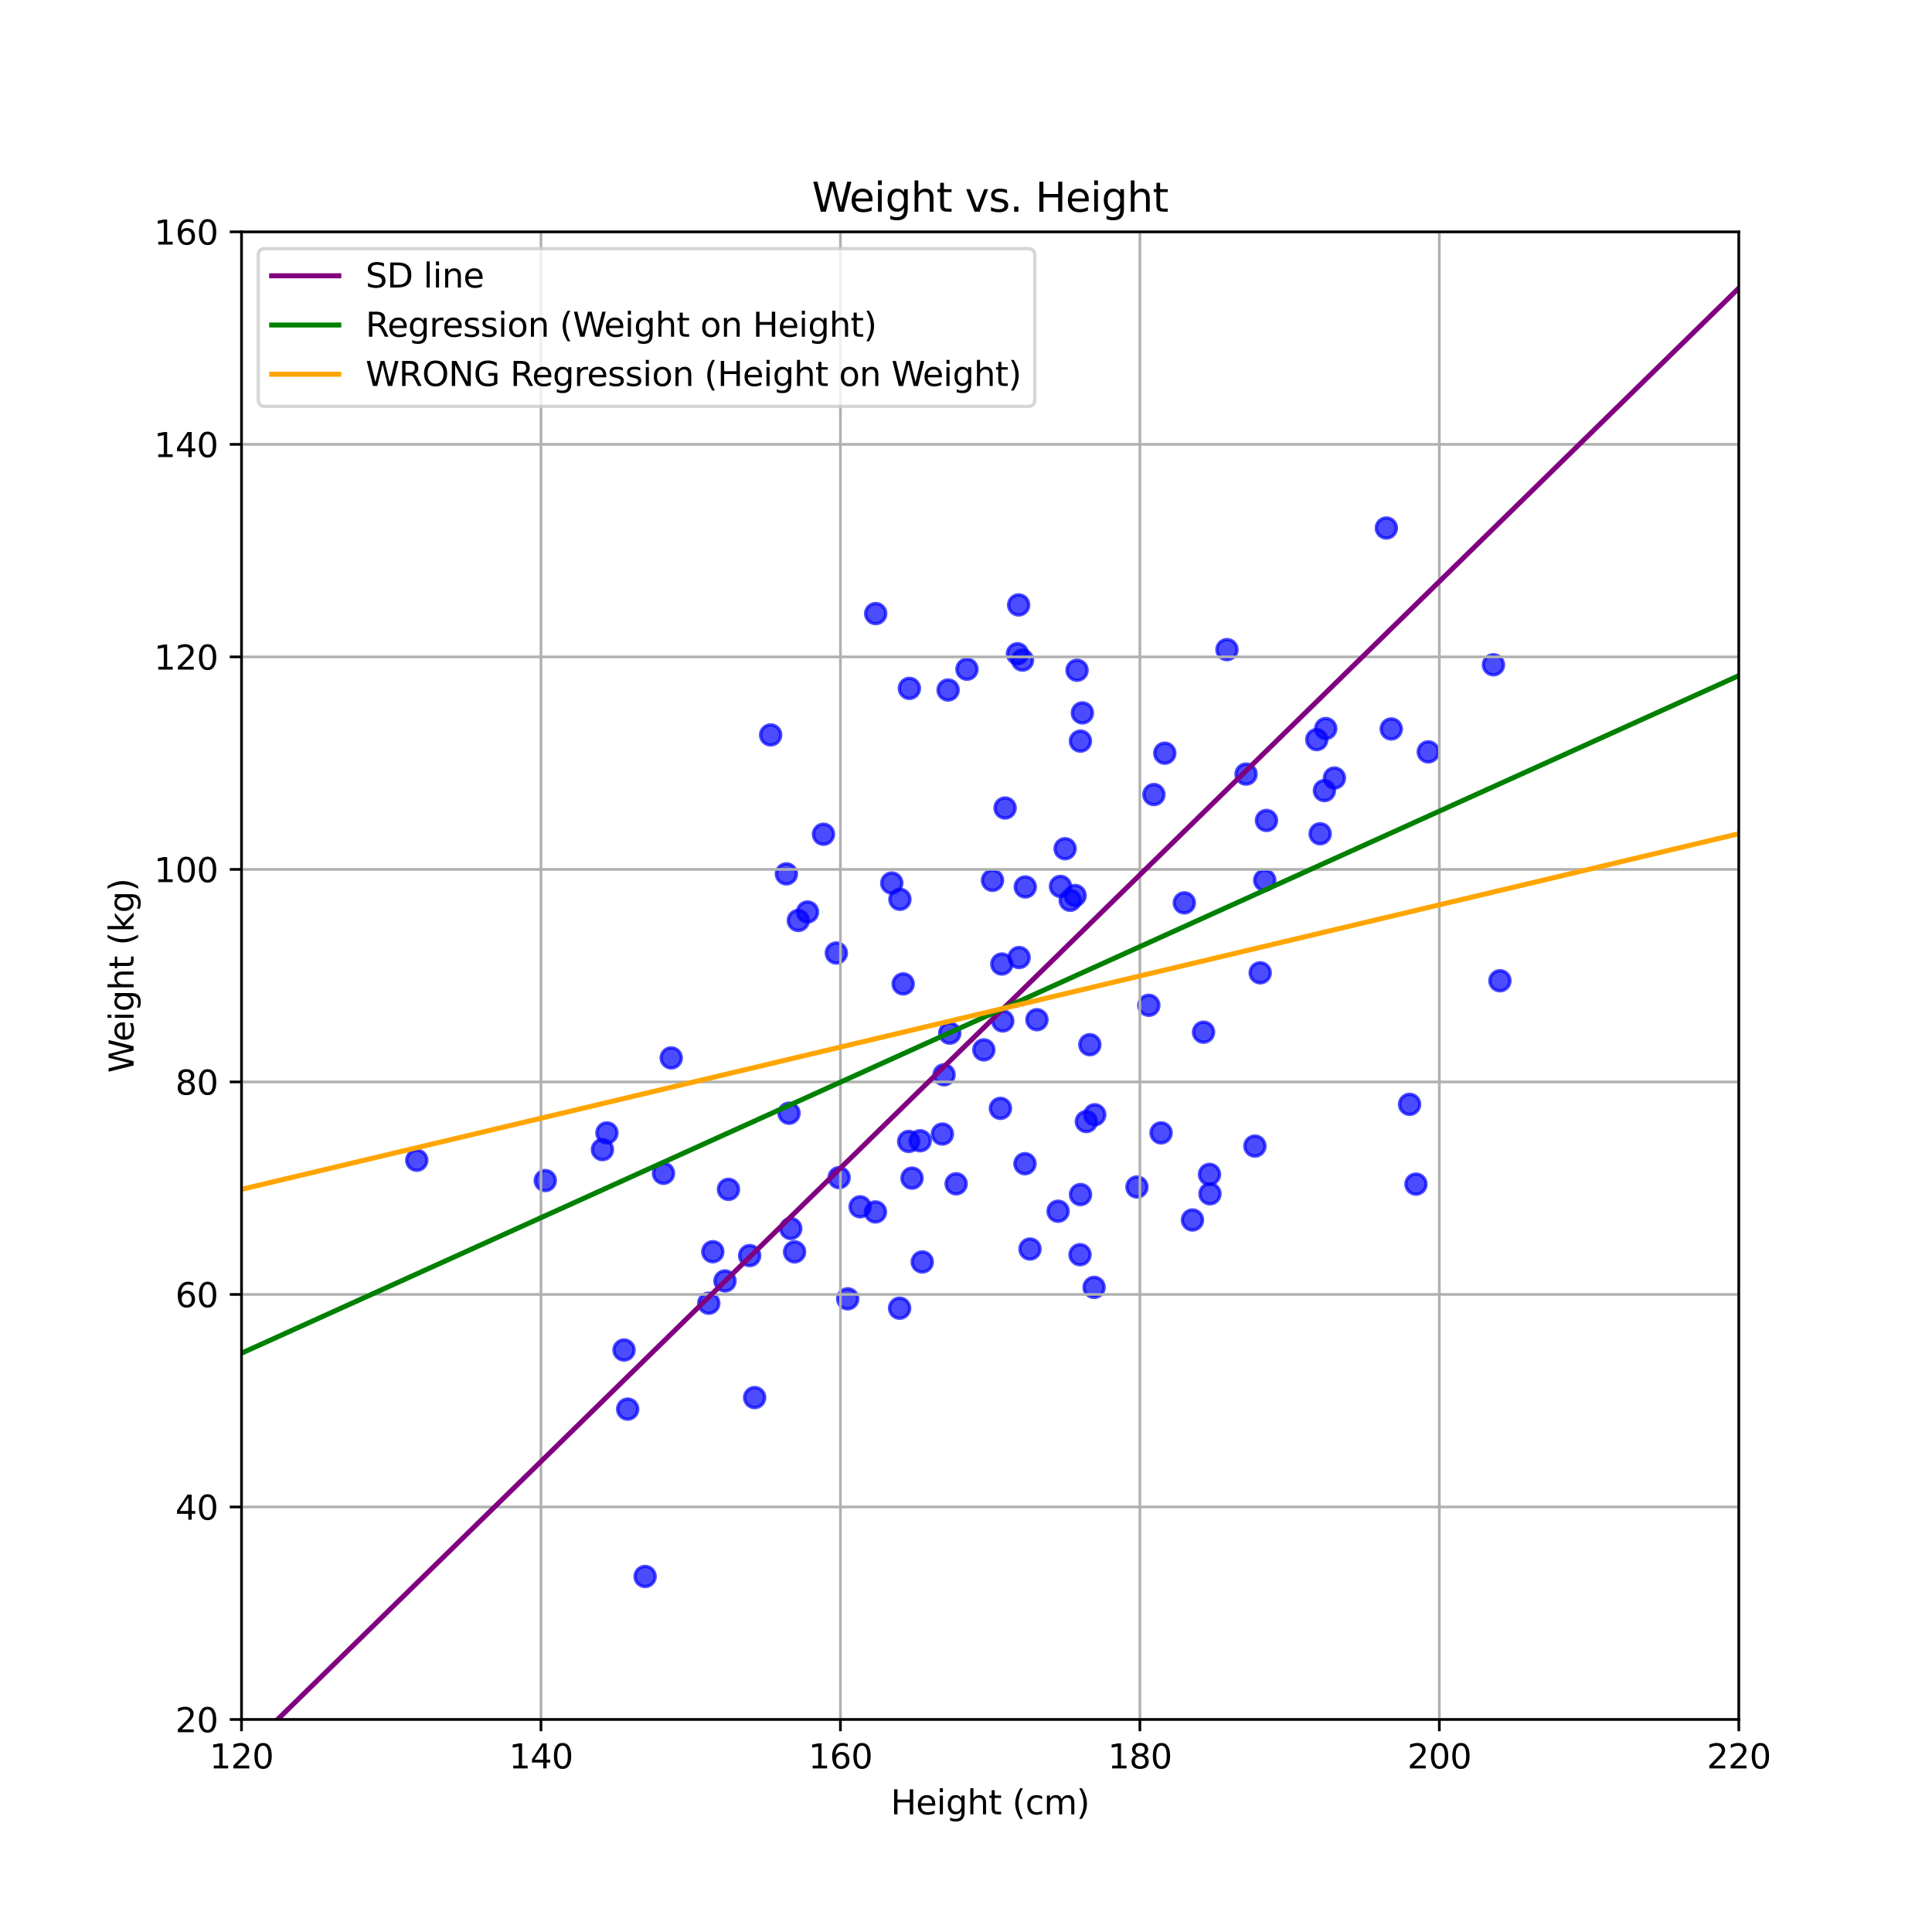 <?xml version="1.0" encoding="utf-8" standalone="no"?>
<!DOCTYPE svg PUBLIC "-//W3C//DTD SVG 1.1//EN"
  "http://www.w3.org/Graphics/SVG/1.1/DTD/svg11.dtd">
<svg xmlns:xlink="http://www.w3.org/1999/xlink" width="576pt" height="576pt" viewBox="0 0 576 576" xmlns="http://www.w3.org/2000/svg" version="1.1">
 <defs>
  <style type="text/css">*{stroke-linejoin: round; stroke-linecap: butt}</style>
 </defs>
 <g id="figure_1">
  <g id="patch_1">
   <path d="M 0 576 
L 576 576 
L 576 0 
L 0 0 
z
" style="fill: #ffffff"/>
  </g>
  <g id="axes_1">
   <g id="patch_2">
    <path d="M 72 512.64 
L 518.4 512.64 
L 518.4 69.12 
L 72 69.12 
z
" style="fill: #ffffff"/>
   </g>
   <g id="PathCollection_1">
    <defs>
     <path id="m2b2e6df4da" d="M 0 3 
C 0.796 3 1.559 2.684 2.121 2.121 
C 2.684 1.559 3 0.796 3 0 
C 3 -0.796 2.684 -1.559 2.121 -2.121 
C 1.559 -2.684 0.796 -3 0 -3 
C -0.796 -3 -1.559 -2.684 -2.121 -2.121 
C -2.684 -1.559 -3 -0.796 -3 0 
C -3 0.796 -2.684 1.559 -2.121 2.121 
C -1.559 2.684 -0.796 3 0 3 
z
" style="stroke: #0000ff; stroke-opacity: 0.7"/>
    </defs>
    <g clip-path="url(#pab4f0f5c81)">
     <use xlink:href="#m2b2e6df4da" x="413.321" y="157.421" style="fill: #0000ff; fill-opacity: 0.7; stroke: #0000ff; stroke-opacity: 0.7"/>
     <use xlink:href="#m2b2e6df4da" x="321.995" y="374.067" style="fill: #0000ff; fill-opacity: 0.7; stroke: #0000ff; stroke-opacity: 0.7"/>
     <use xlink:href="#m2b2e6df4da" x="360.736" y="355.913" style="fill: #0000ff; fill-opacity: 0.7; stroke: #0000ff; stroke-opacity: 0.7"/>
     <use xlink:href="#m2b2e6df4da" x="445.25" y="198.197" style="fill: #0000ff; fill-opacity: 0.7; stroke: #0000ff; stroke-opacity: 0.7"/>
     <use xlink:href="#m2b2e6df4da" x="420.252" y="329.243" style="fill: #0000ff; fill-opacity: 0.7; stroke: #0000ff; stroke-opacity: 0.7"/>
     <use xlink:href="#m2b2e6df4da" x="229.761" y="219.107" style="fill: #0000ff; fill-opacity: 0.7; stroke: #0000ff; stroke-opacity: 0.7"/>
     <use xlink:href="#m2b2e6df4da" x="358.818" y="307.732" style="fill: #0000ff; fill-opacity: 0.7; stroke: #0000ff; stroke-opacity: 0.7"/>
     <use xlink:href="#m2b2e6df4da" x="285.065" y="352.939" style="fill: #0000ff; fill-opacity: 0.7; stroke: #0000ff; stroke-opacity: 0.7"/>
     <use xlink:href="#m2b2e6df4da" x="288.288" y="199.519" style="fill: #0000ff; fill-opacity: 0.7; stroke: #0000ff; stroke-opacity: 0.7"/>
     <use xlink:href="#m2b2e6df4da" x="322.694" y="212.539" style="fill: #0000ff; fill-opacity: 0.7; stroke: #0000ff; stroke-opacity: 0.7"/>
     <use xlink:href="#m2b2e6df4da" x="304.845" y="196.802" style="fill: #0000ff; fill-opacity: 0.7; stroke: #0000ff; stroke-opacity: 0.7"/>
     <use xlink:href="#m2b2e6df4da" x="392.578" y="220.5" style="fill: #0000ff; fill-opacity: 0.7; stroke: #0000ff; stroke-opacity: 0.7"/>
     <use xlink:href="#m2b2e6df4da" x="346.159" y="337.748" style="fill: #0000ff; fill-opacity: 0.7; stroke: #0000ff; stroke-opacity: 0.7"/>
     <use xlink:href="#m2b2e6df4da" x="303.347" y="194.909" style="fill: #0000ff; fill-opacity: 0.7; stroke: #0000ff; stroke-opacity: 0.7"/>
     <use xlink:href="#m2b2e6df4da" x="324.921" y="311.456" style="fill: #0000ff; fill-opacity: 0.7; stroke: #0000ff; stroke-opacity: 0.7"/>
     <use xlink:href="#m2b2e6df4da" x="317.543" y="253.033" style="fill: #0000ff; fill-opacity: 0.7; stroke: #0000ff; stroke-opacity: 0.7"/>
     <use xlink:href="#m2b2e6df4da" x="395.244" y="217.205" style="fill: #0000ff; fill-opacity: 0.7; stroke: #0000ff; stroke-opacity: 0.7"/>
     <use xlink:href="#m2b2e6df4da" x="281.463" y="320.434" style="fill: #0000ff; fill-opacity: 0.7; stroke: #0000ff; stroke-opacity: 0.7"/>
     <use xlink:href="#m2b2e6df4da" x="316.163" y="264.264" style="fill: #0000ff; fill-opacity: 0.7; stroke: #0000ff; stroke-opacity: 0.7"/>
     <use xlink:href="#m2b2e6df4da" x="238.01" y="274.425" style="fill: #0000ff; fill-opacity: 0.7; stroke: #0000ff; stroke-opacity: 0.7"/>
     <use xlink:href="#m2b2e6df4da" x="124.252" y="345.914" style="fill: #0000ff; fill-opacity: 0.7; stroke: #0000ff; stroke-opacity: 0.7"/>
     <use xlink:href="#m2b2e6df4da" x="338.966" y="353.882" style="fill: #0000ff; fill-opacity: 0.7; stroke: #0000ff; stroke-opacity: 0.7"/>
     <use xlink:href="#m2b2e6df4da" x="353.083" y="269.174" style="fill: #0000ff; fill-opacity: 0.7; stroke: #0000ff; stroke-opacity: 0.7"/>
     <use xlink:href="#m2b2e6df4da" x="245.505" y="248.718" style="fill: #0000ff; fill-opacity: 0.7; stroke: #0000ff; stroke-opacity: 0.7"/>
     <use xlink:href="#m2b2e6df4da" x="447.183" y="292.398" style="fill: #0000ff; fill-opacity: 0.7; stroke: #0000ff; stroke-opacity: 0.7"/>
     <use xlink:href="#m2b2e6df4da" x="197.816" y="349.808" style="fill: #0000ff; fill-opacity: 0.7; stroke: #0000ff; stroke-opacity: 0.7"/>
     <use xlink:href="#m2b2e6df4da" x="298.264" y="330.447" style="fill: #0000ff; fill-opacity: 0.7; stroke: #0000ff; stroke-opacity: 0.7"/>
     <use xlink:href="#m2b2e6df4da" x="282.666" y="205.715" style="fill: #0000ff; fill-opacity: 0.7; stroke: #0000ff; stroke-opacity: 0.7"/>
     <use xlink:href="#m2b2e6df4da" x="397.835" y="231.964" style="fill: #0000ff; fill-opacity: 0.7; stroke: #0000ff; stroke-opacity: 0.7"/>
     <use xlink:href="#m2b2e6df4da" x="393.588" y="248.573" style="fill: #0000ff; fill-opacity: 0.7; stroke: #0000ff; stroke-opacity: 0.7"/>
     <use xlink:href="#m2b2e6df4da" x="305.575" y="346.942" style="fill: #0000ff; fill-opacity: 0.7; stroke: #0000ff; stroke-opacity: 0.7"/>
     <use xlink:href="#m2b2e6df4da" x="320.522" y="266.985" style="fill: #0000ff; fill-opacity: 0.7; stroke: #0000ff; stroke-opacity: 0.7"/>
     <use xlink:href="#m2b2e6df4da" x="235.754" y="366.267" style="fill: #0000ff; fill-opacity: 0.7; stroke: #0000ff; stroke-opacity: 0.7"/>
     <use xlink:href="#m2b2e6df4da" x="162.566" y="351.969" style="fill: #0000ff; fill-opacity: 0.7; stroke: #0000ff; stroke-opacity: 0.7"/>
     <use xlink:href="#m2b2e6df4da" x="271.904" y="351.245" style="fill: #0000ff; fill-opacity: 0.7; stroke: #0000ff; stroke-opacity: 0.7"/>
     <use xlink:href="#m2b2e6df4da" x="305.669" y="264.432" style="fill: #0000ff; fill-opacity: 0.7; stroke: #0000ff; stroke-opacity: 0.7"/>
     <use xlink:href="#m2b2e6df4da" x="377.58" y="244.609" style="fill: #0000ff; fill-opacity: 0.7; stroke: #0000ff; stroke-opacity: 0.7"/>
     <use xlink:href="#m2b2e6df4da" x="375.711" y="290.029" style="fill: #0000ff; fill-opacity: 0.7; stroke: #0000ff; stroke-opacity: 0.7"/>
     <use xlink:href="#m2b2e6df4da" x="269.265" y="293.341" style="fill: #0000ff; fill-opacity: 0.7; stroke: #0000ff; stroke-opacity: 0.7"/>
     <use xlink:href="#m2b2e6df4da" x="274.958" y="376.233" style="fill: #0000ff; fill-opacity: 0.7; stroke: #0000ff; stroke-opacity: 0.7"/>
     <use xlink:href="#m2b2e6df4da" x="224.989" y="416.671" style="fill: #0000ff; fill-opacity: 0.7; stroke: #0000ff; stroke-opacity: 0.7"/>
     <use xlink:href="#m2b2e6df4da" x="200.116" y="315.404" style="fill: #0000ff; fill-opacity: 0.7; stroke: #0000ff; stroke-opacity: 0.7"/>
     <use xlink:href="#m2b2e6df4da" x="180.948" y="337.757" style="fill: #0000ff; fill-opacity: 0.7; stroke: #0000ff; stroke-opacity: 0.7"/>
     <use xlink:href="#m2b2e6df4da" x="425.824" y="224.158" style="fill: #0000ff; fill-opacity: 0.7; stroke: #0000ff; stroke-opacity: 0.7"/>
     <use xlink:href="#m2b2e6df4da" x="261.074" y="182.933" style="fill: #0000ff; fill-opacity: 0.7; stroke: #0000ff; stroke-opacity: 0.7"/>
     <use xlink:href="#m2b2e6df4da" x="265.867" y="263.271" style="fill: #0000ff; fill-opacity: 0.7; stroke: #0000ff; stroke-opacity: 0.7"/>
     <use xlink:href="#m2b2e6df4da" x="211.313" y="388.539" style="fill: #0000ff; fill-opacity: 0.7; stroke: #0000ff; stroke-opacity: 0.7"/>
     <use xlink:href="#m2b2e6df4da" x="347.261" y="224.55" style="fill: #0000ff; fill-opacity: 0.7; stroke: #0000ff; stroke-opacity: 0.7"/>
     <use xlink:href="#m2b2e6df4da" x="187.133" y="420.105" style="fill: #0000ff; fill-opacity: 0.7; stroke: #0000ff; stroke-opacity: 0.7"/>
     <use xlink:href="#m2b2e6df4da" x="280.955" y="338.096" style="fill: #0000ff; fill-opacity: 0.7; stroke: #0000ff; stroke-opacity: 0.7"/>
     <use xlink:href="#m2b2e6df4da" x="235.24" y="331.888" style="fill: #0000ff; fill-opacity: 0.7; stroke: #0000ff; stroke-opacity: 0.7"/>
     <use xlink:href="#m2b2e6df4da" x="321.107" y="199.826" style="fill: #0000ff; fill-opacity: 0.7; stroke: #0000ff; stroke-opacity: 0.7"/>
     <use xlink:href="#m2b2e6df4da" x="260.996" y="361.326" style="fill: #0000ff; fill-opacity: 0.7; stroke: #0000ff; stroke-opacity: 0.7"/>
     <use xlink:href="#m2b2e6df4da" x="216.145" y="381.899" style="fill: #0000ff; fill-opacity: 0.7; stroke: #0000ff; stroke-opacity: 0.7"/>
     <use xlink:href="#m2b2e6df4da" x="293.313" y="313.004" style="fill: #0000ff; fill-opacity: 0.7; stroke: #0000ff; stroke-opacity: 0.7"/>
     <use xlink:href="#m2b2e6df4da" x="323.881" y="334.377" style="fill: #0000ff; fill-opacity: 0.7; stroke: #0000ff; stroke-opacity: 0.7"/>
     <use xlink:href="#m2b2e6df4da" x="299.654" y="240.894" style="fill: #0000ff; fill-opacity: 0.7; stroke: #0000ff; stroke-opacity: 0.7"/>
     <use xlink:href="#m2b2e6df4da" x="315.454" y="361.115" style="fill: #0000ff; fill-opacity: 0.7; stroke: #0000ff; stroke-opacity: 0.7"/>
     <use xlink:href="#m2b2e6df4da" x="252.726" y="387.225" style="fill: #0000ff; fill-opacity: 0.7; stroke: #0000ff; stroke-opacity: 0.7"/>
     <use xlink:href="#m2b2e6df4da" x="270.911" y="340.305" style="fill: #0000ff; fill-opacity: 0.7; stroke: #0000ff; stroke-opacity: 0.7"/>
     <use xlink:href="#m2b2e6df4da" x="250.172" y="351.097" style="fill: #0000ff; fill-opacity: 0.7; stroke: #0000ff; stroke-opacity: 0.7"/>
     <use xlink:href="#m2b2e6df4da" x="271.124" y="205.233" style="fill: #0000ff; fill-opacity: 0.7; stroke: #0000ff; stroke-opacity: 0.7"/>
     <use xlink:href="#m2b2e6df4da" x="240.752" y="271.901" style="fill: #0000ff; fill-opacity: 0.7; stroke: #0000ff; stroke-opacity: 0.7"/>
     <use xlink:href="#m2b2e6df4da" x="179.608" y="342.744" style="fill: #0000ff; fill-opacity: 0.7; stroke: #0000ff; stroke-opacity: 0.7"/>
     <use xlink:href="#m2b2e6df4da" x="307.08" y="372.384" style="fill: #0000ff; fill-opacity: 0.7; stroke: #0000ff; stroke-opacity: 0.7"/>
     <use xlink:href="#m2b2e6df4da" x="268.297" y="268.117" style="fill: #0000ff; fill-opacity: 0.7; stroke: #0000ff; stroke-opacity: 0.7"/>
     <use xlink:href="#m2b2e6df4da" x="186.042" y="402.49" style="fill: #0000ff; fill-opacity: 0.7; stroke: #0000ff; stroke-opacity: 0.7"/>
     <use xlink:href="#m2b2e6df4da" x="326.188" y="383.813" style="fill: #0000ff; fill-opacity: 0.7; stroke: #0000ff; stroke-opacity: 0.7"/>
     <use xlink:href="#m2b2e6df4da" x="234.447" y="260.531" style="fill: #0000ff; fill-opacity: 0.7; stroke: #0000ff; stroke-opacity: 0.7"/>
     <use xlink:href="#m2b2e6df4da" x="298.678" y="287.412" style="fill: #0000ff; fill-opacity: 0.7; stroke: #0000ff; stroke-opacity: 0.7"/>
     <use xlink:href="#m2b2e6df4da" x="344.02" y="236.886" style="fill: #0000ff; fill-opacity: 0.7; stroke: #0000ff; stroke-opacity: 0.7"/>
     <use xlink:href="#m2b2e6df4da" x="303.837" y="285.48" style="fill: #0000ff; fill-opacity: 0.7; stroke: #0000ff; stroke-opacity: 0.7"/>
     <use xlink:href="#m2b2e6df4da" x="371.494" y="230.788" style="fill: #0000ff; fill-opacity: 0.7; stroke: #0000ff; stroke-opacity: 0.7"/>
     <use xlink:href="#m2b2e6df4da" x="212.516" y="373.184" style="fill: #0000ff; fill-opacity: 0.7; stroke: #0000ff; stroke-opacity: 0.7"/>
     <use xlink:href="#m2b2e6df4da" x="322.141" y="356.137" style="fill: #0000ff; fill-opacity: 0.7; stroke: #0000ff; stroke-opacity: 0.7"/>
     <use xlink:href="#m2b2e6df4da" x="249.345" y="284.124" style="fill: #0000ff; fill-opacity: 0.7; stroke: #0000ff; stroke-opacity: 0.7"/>
     <use xlink:href="#m2b2e6df4da" x="236.891" y="373.224" style="fill: #0000ff; fill-opacity: 0.7; stroke: #0000ff; stroke-opacity: 0.7"/>
     <use xlink:href="#m2b2e6df4da" x="256.44" y="359.794" style="fill: #0000ff; fill-opacity: 0.7; stroke: #0000ff; stroke-opacity: 0.7"/>
     <use xlink:href="#m2b2e6df4da" x="274.338" y="340.099" style="fill: #0000ff; fill-opacity: 0.7; stroke: #0000ff; stroke-opacity: 0.7"/>
     <use xlink:href="#m2b2e6df4da" x="298.961" y="304.389" style="fill: #0000ff; fill-opacity: 0.7; stroke: #0000ff; stroke-opacity: 0.7"/>
     <use xlink:href="#m2b2e6df4da" x="217.182" y="354.59" style="fill: #0000ff; fill-opacity: 0.7; stroke: #0000ff; stroke-opacity: 0.7"/>
     <use xlink:href="#m2b2e6df4da" x="355.519" y="363.722" style="fill: #0000ff; fill-opacity: 0.7; stroke: #0000ff; stroke-opacity: 0.7"/>
     <use xlink:href="#m2b2e6df4da" x="326.381" y="332.358" style="fill: #0000ff; fill-opacity: 0.7; stroke: #0000ff; stroke-opacity: 0.7"/>
     <use xlink:href="#m2b2e6df4da" x="192.333" y="470.008" style="fill: #0000ff; fill-opacity: 0.7; stroke: #0000ff; stroke-opacity: 0.7"/>
     <use xlink:href="#m2b2e6df4da" x="394.853" y="235.706" style="fill: #0000ff; fill-opacity: 0.7; stroke: #0000ff; stroke-opacity: 0.7"/>
     <use xlink:href="#m2b2e6df4da" x="422.149" y="353.029" style="fill: #0000ff; fill-opacity: 0.7; stroke: #0000ff; stroke-opacity: 0.7"/>
     <use xlink:href="#m2b2e6df4da" x="374.131" y="341.689" style="fill: #0000ff; fill-opacity: 0.7; stroke: #0000ff; stroke-opacity: 0.7"/>
     <use xlink:href="#m2b2e6df4da" x="283.152" y="308.02" style="fill: #0000ff; fill-opacity: 0.7; stroke: #0000ff; stroke-opacity: 0.7"/>
     <use xlink:href="#m2b2e6df4da" x="223.502" y="374.334" style="fill: #0000ff; fill-opacity: 0.7; stroke: #0000ff; stroke-opacity: 0.7"/>
     <use xlink:href="#m2b2e6df4da" x="365.806" y="193.677" style="fill: #0000ff; fill-opacity: 0.7; stroke: #0000ff; stroke-opacity: 0.7"/>
     <use xlink:href="#m2b2e6df4da" x="268.203" y="390.023" style="fill: #0000ff; fill-opacity: 0.7; stroke: #0000ff; stroke-opacity: 0.7"/>
     <use xlink:href="#m2b2e6df4da" x="377.055" y="262.446" style="fill: #0000ff; fill-opacity: 0.7; stroke: #0000ff; stroke-opacity: 0.7"/>
     <use xlink:href="#m2b2e6df4da" x="309.146" y="304.011" style="fill: #0000ff; fill-opacity: 0.7; stroke: #0000ff; stroke-opacity: 0.7"/>
     <use xlink:href="#m2b2e6df4da" x="360.596" y="350.124" style="fill: #0000ff; fill-opacity: 0.7; stroke: #0000ff; stroke-opacity: 0.7"/>
     <use xlink:href="#m2b2e6df4da" x="319.062" y="268.413" style="fill: #0000ff; fill-opacity: 0.7; stroke: #0000ff; stroke-opacity: 0.7"/>
     <use xlink:href="#m2b2e6df4da" x="342.512" y="299.714" style="fill: #0000ff; fill-opacity: 0.7; stroke: #0000ff; stroke-opacity: 0.7"/>
     <use xlink:href="#m2b2e6df4da" x="295.903" y="262.46" style="fill: #0000ff; fill-opacity: 0.7; stroke: #0000ff; stroke-opacity: 0.7"/>
     <use xlink:href="#m2b2e6df4da" x="414.782" y="217.328" style="fill: #0000ff; fill-opacity: 0.7; stroke: #0000ff; stroke-opacity: 0.7"/>
     <use xlink:href="#m2b2e6df4da" x="303.698" y="180.348" style="fill: #0000ff; fill-opacity: 0.7; stroke: #0000ff; stroke-opacity: 0.7"/>
     <use xlink:href="#m2b2e6df4da" x="322.117" y="220.955" style="fill: #0000ff; fill-opacity: 0.7; stroke: #0000ff; stroke-opacity: 0.7"/>
    </g>
   </g>
   <g id="matplotlib.axis_1">
    <g id="xtick_1">
     <g id="line2d_1">
      <path d="M 72 512.64 
L 72 69.12 
" clip-path="url(#pab4f0f5c81)" style="fill: none; stroke: #b0b0b0; stroke-width: 0.8; stroke-linecap: square"/>
     </g>
     <g id="line2d_2">
      <defs>
       <path id="m538ab75f42" d="M 0 0 
L 0 3.5 
" style="stroke: #000000; stroke-width: 0.8"/>
      </defs>
      <g>
       <use xlink:href="#m538ab75f42" x="72" y="512.64" style="stroke: #000000; stroke-width: 0.8"/>
      </g>
     </g>
     <g id="text_1">
      <!-- 120 -->
      <g transform="translate(62.456 527.238) scale(0.1 -0.1)">
       <defs>
        <path id="DejaVuSans-31" d="M 794 531 
L 1825 531 
L 1825 4091 
L 703 3866 
L 703 4441 
L 1819 4666 
L 2450 4666 
L 2450 531 
L 3481 531 
L 3481 0 
L 794 0 
L 794 531 
z
" transform="scale(0.016)"/>
        <path id="DejaVuSans-32" d="M 1228 531 
L 3431 531 
L 3431 0 
L 469 0 
L 469 531 
Q 828 903 1448 1529 
Q 2069 2156 2228 2338 
Q 2531 2678 2651 2914 
Q 2772 3150 2772 3378 
Q 2772 3750 2511 3984 
Q 2250 4219 1831 4219 
Q 1534 4219 1204 4116 
Q 875 4013 500 3803 
L 500 4441 
Q 881 4594 1212 4672 
Q 1544 4750 1819 4750 
Q 2544 4750 2975 4387 
Q 3406 4025 3406 3419 
Q 3406 3131 3298 2873 
Q 3191 2616 2906 2266 
Q 2828 2175 2409 1742 
Q 1991 1309 1228 531 
z
" transform="scale(0.016)"/>
        <path id="DejaVuSans-30" d="M 2034 4250 
Q 1547 4250 1301 3770 
Q 1056 3291 1056 2328 
Q 1056 1369 1301 889 
Q 1547 409 2034 409 
Q 2525 409 2770 889 
Q 3016 1369 3016 2328 
Q 3016 3291 2770 3770 
Q 2525 4250 2034 4250 
z
M 2034 4750 
Q 2819 4750 3233 4129 
Q 3647 3509 3647 2328 
Q 3647 1150 3233 529 
Q 2819 -91 2034 -91 
Q 1250 -91 836 529 
Q 422 1150 422 2328 
Q 422 3509 836 4129 
Q 1250 4750 2034 4750 
z
" transform="scale(0.016)"/>
       </defs>
       <use xlink:href="#DejaVuSans-31"/>
       <use xlink:href="#DejaVuSans-32" x="63.623"/>
       <use xlink:href="#DejaVuSans-30" x="127.246"/>
      </g>
     </g>
    </g>
    <g id="xtick_2">
     <g id="line2d_3">
      <path d="M 161.28 512.64 
L 161.28 69.12 
" clip-path="url(#pab4f0f5c81)" style="fill: none; stroke: #b0b0b0; stroke-width: 0.8; stroke-linecap: square"/>
     </g>
     <g id="line2d_4">
      <g>
       <use xlink:href="#m538ab75f42" x="161.28" y="512.64" style="stroke: #000000; stroke-width: 0.8"/>
      </g>
     </g>
     <g id="text_2">
      <!-- 140 -->
      <g transform="translate(151.736 527.238) scale(0.1 -0.1)">
       <defs>
        <path id="DejaVuSans-34" d="M 2419 4116 
L 825 1625 
L 2419 1625 
L 2419 4116 
z
M 2253 4666 
L 3047 4666 
L 3047 1625 
L 3713 1625 
L 3713 1100 
L 3047 1100 
L 3047 0 
L 2419 0 
L 2419 1100 
L 313 1100 
L 313 1709 
L 2253 4666 
z
" transform="scale(0.016)"/>
       </defs>
       <use xlink:href="#DejaVuSans-31"/>
       <use xlink:href="#DejaVuSans-34" x="63.623"/>
       <use xlink:href="#DejaVuSans-30" x="127.246"/>
      </g>
     </g>
    </g>
    <g id="xtick_3">
     <g id="line2d_5">
      <path d="M 250.56 512.64 
L 250.56 69.12 
" clip-path="url(#pab4f0f5c81)" style="fill: none; stroke: #b0b0b0; stroke-width: 0.8; stroke-linecap: square"/>
     </g>
     <g id="line2d_6">
      <g>
       <use xlink:href="#m538ab75f42" x="250.56" y="512.64" style="stroke: #000000; stroke-width: 0.8"/>
      </g>
     </g>
     <g id="text_3">
      <!-- 160 -->
      <g transform="translate(241.016 527.238) scale(0.1 -0.1)">
       <defs>
        <path id="DejaVuSans-36" d="M 2113 2584 
Q 1688 2584 1439 2293 
Q 1191 2003 1191 1497 
Q 1191 994 1439 701 
Q 1688 409 2113 409 
Q 2538 409 2786 701 
Q 3034 994 3034 1497 
Q 3034 2003 2786 2293 
Q 2538 2584 2113 2584 
z
M 3366 4563 
L 3366 3988 
Q 3128 4100 2886 4159 
Q 2644 4219 2406 4219 
Q 1781 4219 1451 3797 
Q 1122 3375 1075 2522 
Q 1259 2794 1537 2939 
Q 1816 3084 2150 3084 
Q 2853 3084 3261 2657 
Q 3669 2231 3669 1497 
Q 3669 778 3244 343 
Q 2819 -91 2113 -91 
Q 1303 -91 875 529 
Q 447 1150 447 2328 
Q 447 3434 972 4092 
Q 1497 4750 2381 4750 
Q 2619 4750 2861 4703 
Q 3103 4656 3366 4563 
z
" transform="scale(0.016)"/>
       </defs>
       <use xlink:href="#DejaVuSans-31"/>
       <use xlink:href="#DejaVuSans-36" x="63.623"/>
       <use xlink:href="#DejaVuSans-30" x="127.246"/>
      </g>
     </g>
    </g>
    <g id="xtick_4">
     <g id="line2d_7">
      <path d="M 339.84 512.64 
L 339.84 69.12 
" clip-path="url(#pab4f0f5c81)" style="fill: none; stroke: #b0b0b0; stroke-width: 0.8; stroke-linecap: square"/>
     </g>
     <g id="line2d_8">
      <g>
       <use xlink:href="#m538ab75f42" x="339.84" y="512.64" style="stroke: #000000; stroke-width: 0.8"/>
      </g>
     </g>
     <g id="text_4">
      <!-- 180 -->
      <g transform="translate(330.296 527.238) scale(0.1 -0.1)">
       <defs>
        <path id="DejaVuSans-38" d="M 2034 2216 
Q 1584 2216 1326 1975 
Q 1069 1734 1069 1313 
Q 1069 891 1326 650 
Q 1584 409 2034 409 
Q 2484 409 2743 651 
Q 3003 894 3003 1313 
Q 3003 1734 2745 1975 
Q 2488 2216 2034 2216 
z
M 1403 2484 
Q 997 2584 770 2862 
Q 544 3141 544 3541 
Q 544 4100 942 4425 
Q 1341 4750 2034 4750 
Q 2731 4750 3128 4425 
Q 3525 4100 3525 3541 
Q 3525 3141 3298 2862 
Q 3072 2584 2669 2484 
Q 3125 2378 3379 2068 
Q 3634 1759 3634 1313 
Q 3634 634 3220 271 
Q 2806 -91 2034 -91 
Q 1263 -91 848 271 
Q 434 634 434 1313 
Q 434 1759 690 2068 
Q 947 2378 1403 2484 
z
M 1172 3481 
Q 1172 3119 1398 2916 
Q 1625 2713 2034 2713 
Q 2441 2713 2670 2916 
Q 2900 3119 2900 3481 
Q 2900 3844 2670 4047 
Q 2441 4250 2034 4250 
Q 1625 4250 1398 4047 
Q 1172 3844 1172 3481 
z
" transform="scale(0.016)"/>
       </defs>
       <use xlink:href="#DejaVuSans-31"/>
       <use xlink:href="#DejaVuSans-38" x="63.623"/>
       <use xlink:href="#DejaVuSans-30" x="127.246"/>
      </g>
     </g>
    </g>
    <g id="xtick_5">
     <g id="line2d_9">
      <path d="M 429.12 512.64 
L 429.12 69.12 
" clip-path="url(#pab4f0f5c81)" style="fill: none; stroke: #b0b0b0; stroke-width: 0.8; stroke-linecap: square"/>
     </g>
     <g id="line2d_10">
      <g>
       <use xlink:href="#m538ab75f42" x="429.12" y="512.64" style="stroke: #000000; stroke-width: 0.8"/>
      </g>
     </g>
     <g id="text_5">
      <!-- 200 -->
      <g transform="translate(419.576 527.238) scale(0.1 -0.1)">
       <use xlink:href="#DejaVuSans-32"/>
       <use xlink:href="#DejaVuSans-30" x="63.623"/>
       <use xlink:href="#DejaVuSans-30" x="127.246"/>
      </g>
     </g>
    </g>
    <g id="xtick_6">
     <g id="line2d_11">
      <path d="M 518.4 512.64 
L 518.4 69.12 
" clip-path="url(#pab4f0f5c81)" style="fill: none; stroke: #b0b0b0; stroke-width: 0.8; stroke-linecap: square"/>
     </g>
     <g id="line2d_12">
      <g>
       <use xlink:href="#m538ab75f42" x="518.4" y="512.64" style="stroke: #000000; stroke-width: 0.8"/>
      </g>
     </g>
     <g id="text_6">
      <!-- 220 -->
      <g transform="translate(508.856 527.238) scale(0.1 -0.1)">
       <use xlink:href="#DejaVuSans-32"/>
       <use xlink:href="#DejaVuSans-32" x="63.623"/>
       <use xlink:href="#DejaVuSans-30" x="127.246"/>
      </g>
     </g>
    </g>
    <g id="text_7">
     <!-- Height (cm) -->
     <g transform="translate(265.561 540.917) scale(0.1 -0.1)">
      <defs>
       <path id="DejaVuSans-48" d="M 628 4666 
L 1259 4666 
L 1259 2753 
L 3553 2753 
L 3553 4666 
L 4184 4666 
L 4184 0 
L 3553 0 
L 3553 2222 
L 1259 2222 
L 1259 0 
L 628 0 
L 628 4666 
z
" transform="scale(0.016)"/>
       <path id="DejaVuSans-65" d="M 3597 1894 
L 3597 1613 
L 953 1613 
Q 991 1019 1311 708 
Q 1631 397 2203 397 
Q 2534 397 2845 478 
Q 3156 559 3463 722 
L 3463 178 
Q 3153 47 2828 -22 
Q 2503 -91 2169 -91 
Q 1331 -91 842 396 
Q 353 884 353 1716 
Q 353 2575 817 3079 
Q 1281 3584 2069 3584 
Q 2775 3584 3186 3129 
Q 3597 2675 3597 1894 
z
M 3022 2063 
Q 3016 2534 2758 2815 
Q 2500 3097 2075 3097 
Q 1594 3097 1305 2825 
Q 1016 2553 972 2059 
L 3022 2063 
z
" transform="scale(0.016)"/>
       <path id="DejaVuSans-69" d="M 603 3500 
L 1178 3500 
L 1178 0 
L 603 0 
L 603 3500 
z
M 603 4863 
L 1178 4863 
L 1178 4134 
L 603 4134 
L 603 4863 
z
" transform="scale(0.016)"/>
       <path id="DejaVuSans-67" d="M 2906 1791 
Q 2906 2416 2648 2759 
Q 2391 3103 1925 3103 
Q 1463 3103 1205 2759 
Q 947 2416 947 1791 
Q 947 1169 1205 825 
Q 1463 481 1925 481 
Q 2391 481 2648 825 
Q 2906 1169 2906 1791 
z
M 3481 434 
Q 3481 -459 3084 -895 
Q 2688 -1331 1869 -1331 
Q 1566 -1331 1297 -1286 
Q 1028 -1241 775 -1147 
L 775 -588 
Q 1028 -725 1275 -790 
Q 1522 -856 1778 -856 
Q 2344 -856 2625 -561 
Q 2906 -266 2906 331 
L 2906 616 
Q 2728 306 2450 153 
Q 2172 0 1784 0 
Q 1141 0 747 490 
Q 353 981 353 1791 
Q 353 2603 747 3093 
Q 1141 3584 1784 3584 
Q 2172 3584 2450 3431 
Q 2728 3278 2906 2969 
L 2906 3500 
L 3481 3500 
L 3481 434 
z
" transform="scale(0.016)"/>
       <path id="DejaVuSans-68" d="M 3513 2113 
L 3513 0 
L 2938 0 
L 2938 2094 
Q 2938 2591 2744 2837 
Q 2550 3084 2163 3084 
Q 1697 3084 1428 2787 
Q 1159 2491 1159 1978 
L 1159 0 
L 581 0 
L 581 4863 
L 1159 4863 
L 1159 2956 
Q 1366 3272 1645 3428 
Q 1925 3584 2291 3584 
Q 2894 3584 3203 3211 
Q 3513 2838 3513 2113 
z
" transform="scale(0.016)"/>
       <path id="DejaVuSans-74" d="M 1172 4494 
L 1172 3500 
L 2356 3500 
L 2356 3053 
L 1172 3053 
L 1172 1153 
Q 1172 725 1289 603 
Q 1406 481 1766 481 
L 2356 481 
L 2356 0 
L 1766 0 
Q 1100 0 847 248 
Q 594 497 594 1153 
L 594 3053 
L 172 3053 
L 172 3500 
L 594 3500 
L 594 4494 
L 1172 4494 
z
" transform="scale(0.016)"/>
       <path id="DejaVuSans-20" transform="scale(0.016)"/>
       <path id="DejaVuSans-28" d="M 1984 4856 
Q 1566 4138 1362 3434 
Q 1159 2731 1159 2009 
Q 1159 1288 1364 580 
Q 1569 -128 1984 -844 
L 1484 -844 
Q 1016 -109 783 600 
Q 550 1309 550 2009 
Q 550 2706 781 3412 
Q 1013 4119 1484 4856 
L 1984 4856 
z
" transform="scale(0.016)"/>
       <path id="DejaVuSans-63" d="M 3122 3366 
L 3122 2828 
Q 2878 2963 2633 3030 
Q 2388 3097 2138 3097 
Q 1578 3097 1268 2742 
Q 959 2388 959 1747 
Q 959 1106 1268 751 
Q 1578 397 2138 397 
Q 2388 397 2633 464 
Q 2878 531 3122 666 
L 3122 134 
Q 2881 22 2623 -34 
Q 2366 -91 2075 -91 
Q 1284 -91 818 406 
Q 353 903 353 1747 
Q 353 2603 823 3093 
Q 1294 3584 2113 3584 
Q 2378 3584 2631 3529 
Q 2884 3475 3122 3366 
z
" transform="scale(0.016)"/>
       <path id="DejaVuSans-6d" d="M 3328 2828 
Q 3544 3216 3844 3400 
Q 4144 3584 4550 3584 
Q 5097 3584 5394 3201 
Q 5691 2819 5691 2113 
L 5691 0 
L 5113 0 
L 5113 2094 
Q 5113 2597 4934 2840 
Q 4756 3084 4391 3084 
Q 3944 3084 3684 2787 
Q 3425 2491 3425 1978 
L 3425 0 
L 2847 0 
L 2847 2094 
Q 2847 2600 2669 2842 
Q 2491 3084 2119 3084 
Q 1678 3084 1418 2786 
Q 1159 2488 1159 1978 
L 1159 0 
L 581 0 
L 581 3500 
L 1159 3500 
L 1159 2956 
Q 1356 3278 1631 3431 
Q 1906 3584 2284 3584 
Q 2666 3584 2933 3390 
Q 3200 3197 3328 2828 
z
" transform="scale(0.016)"/>
       <path id="DejaVuSans-29" d="M 513 4856 
L 1013 4856 
Q 1481 4119 1714 3412 
Q 1947 2706 1947 2009 
Q 1947 1309 1714 600 
Q 1481 -109 1013 -844 
L 513 -844 
Q 928 -128 1133 580 
Q 1338 1288 1338 2009 
Q 1338 2731 1133 3434 
Q 928 4138 513 4856 
z
" transform="scale(0.016)"/>
      </defs>
      <use xlink:href="#DejaVuSans-48"/>
      <use xlink:href="#DejaVuSans-65" x="75.195"/>
      <use xlink:href="#DejaVuSans-69" x="136.719"/>
      <use xlink:href="#DejaVuSans-67" x="164.502"/>
      <use xlink:href="#DejaVuSans-68" x="227.979"/>
      <use xlink:href="#DejaVuSans-74" x="291.357"/>
      <use xlink:href="#DejaVuSans-20" x="330.566"/>
      <use xlink:href="#DejaVuSans-28" x="362.354"/>
      <use xlink:href="#DejaVuSans-63" x="401.367"/>
      <use xlink:href="#DejaVuSans-6d" x="456.348"/>
      <use xlink:href="#DejaVuSans-29" x="553.76"/>
     </g>
    </g>
   </g>
   <g id="matplotlib.axis_2">
    <g id="ytick_1">
     <g id="line2d_13">
      <path d="M 72 512.64 
L 518.4 512.64 
" clip-path="url(#pab4f0f5c81)" style="fill: none; stroke: #b0b0b0; stroke-width: 0.8; stroke-linecap: square"/>
     </g>
     <g id="line2d_14">
      <defs>
       <path id="ma172720c98" d="M 0 0 
L -3.5 0 
" style="stroke: #000000; stroke-width: 0.8"/>
      </defs>
      <g>
       <use xlink:href="#ma172720c98" x="72" y="512.64" style="stroke: #000000; stroke-width: 0.8"/>
      </g>
     </g>
     <g id="text_8">
      <!-- 20 -->
      <g transform="translate(52.275 516.439) scale(0.1 -0.1)">
       <use xlink:href="#DejaVuSans-32"/>
       <use xlink:href="#DejaVuSans-30" x="63.623"/>
      </g>
     </g>
    </g>
    <g id="ytick_2">
     <g id="line2d_15">
      <path d="M 72 449.28 
L 518.4 449.28 
" clip-path="url(#pab4f0f5c81)" style="fill: none; stroke: #b0b0b0; stroke-width: 0.8; stroke-linecap: square"/>
     </g>
     <g id="line2d_16">
      <g>
       <use xlink:href="#ma172720c98" x="72" y="449.28" style="stroke: #000000; stroke-width: 0.8"/>
      </g>
     </g>
     <g id="text_9">
      <!-- 40 -->
      <g transform="translate(52.275 453.079) scale(0.1 -0.1)">
       <use xlink:href="#DejaVuSans-34"/>
       <use xlink:href="#DejaVuSans-30" x="63.623"/>
      </g>
     </g>
    </g>
    <g id="ytick_3">
     <g id="line2d_17">
      <path d="M 72 385.92 
L 518.4 385.92 
" clip-path="url(#pab4f0f5c81)" style="fill: none; stroke: #b0b0b0; stroke-width: 0.8; stroke-linecap: square"/>
     </g>
     <g id="line2d_18">
      <g>
       <use xlink:href="#ma172720c98" x="72" y="385.92" style="stroke: #000000; stroke-width: 0.8"/>
      </g>
     </g>
     <g id="text_10">
      <!-- 60 -->
      <g transform="translate(52.275 389.719) scale(0.1 -0.1)">
       <use xlink:href="#DejaVuSans-36"/>
       <use xlink:href="#DejaVuSans-30" x="63.623"/>
      </g>
     </g>
    </g>
    <g id="ytick_4">
     <g id="line2d_19">
      <path d="M 72 322.56 
L 518.4 322.56 
" clip-path="url(#pab4f0f5c81)" style="fill: none; stroke: #b0b0b0; stroke-width: 0.8; stroke-linecap: square"/>
     </g>
     <g id="line2d_20">
      <g>
       <use xlink:href="#ma172720c98" x="72" y="322.56" style="stroke: #000000; stroke-width: 0.8"/>
      </g>
     </g>
     <g id="text_11">
      <!-- 80 -->
      <g transform="translate(52.275 326.359) scale(0.1 -0.1)">
       <use xlink:href="#DejaVuSans-38"/>
       <use xlink:href="#DejaVuSans-30" x="63.623"/>
      </g>
     </g>
    </g>
    <g id="ytick_5">
     <g id="line2d_21">
      <path d="M 72 259.2 
L 518.4 259.2 
" clip-path="url(#pab4f0f5c81)" style="fill: none; stroke: #b0b0b0; stroke-width: 0.8; stroke-linecap: square"/>
     </g>
     <g id="line2d_22">
      <g>
       <use xlink:href="#ma172720c98" x="72" y="259.2" style="stroke: #000000; stroke-width: 0.8"/>
      </g>
     </g>
     <g id="text_12">
      <!-- 100 -->
      <g transform="translate(45.913 262.999) scale(0.1 -0.1)">
       <use xlink:href="#DejaVuSans-31"/>
       <use xlink:href="#DejaVuSans-30" x="63.623"/>
       <use xlink:href="#DejaVuSans-30" x="127.246"/>
      </g>
     </g>
    </g>
    <g id="ytick_6">
     <g id="line2d_23">
      <path d="M 72 195.84 
L 518.4 195.84 
" clip-path="url(#pab4f0f5c81)" style="fill: none; stroke: #b0b0b0; stroke-width: 0.8; stroke-linecap: square"/>
     </g>
     <g id="line2d_24">
      <g>
       <use xlink:href="#ma172720c98" x="72" y="195.84" style="stroke: #000000; stroke-width: 0.8"/>
      </g>
     </g>
     <g id="text_13">
      <!-- 120 -->
      <g transform="translate(45.913 199.639) scale(0.1 -0.1)">
       <use xlink:href="#DejaVuSans-31"/>
       <use xlink:href="#DejaVuSans-32" x="63.623"/>
       <use xlink:href="#DejaVuSans-30" x="127.246"/>
      </g>
     </g>
    </g>
    <g id="ytick_7">
     <g id="line2d_25">
      <path d="M 72 132.48 
L 518.4 132.48 
" clip-path="url(#pab4f0f5c81)" style="fill: none; stroke: #b0b0b0; stroke-width: 0.8; stroke-linecap: square"/>
     </g>
     <g id="line2d_26">
      <g>
       <use xlink:href="#ma172720c98" x="72" y="132.48" style="stroke: #000000; stroke-width: 0.8"/>
      </g>
     </g>
     <g id="text_14">
      <!-- 140 -->
      <g transform="translate(45.913 136.279) scale(0.1 -0.1)">
       <use xlink:href="#DejaVuSans-31"/>
       <use xlink:href="#DejaVuSans-34" x="63.623"/>
       <use xlink:href="#DejaVuSans-30" x="127.246"/>
      </g>
     </g>
    </g>
    <g id="ytick_8">
     <g id="line2d_27">
      <path d="M 72 69.12 
L 518.4 69.12 
" clip-path="url(#pab4f0f5c81)" style="fill: none; stroke: #b0b0b0; stroke-width: 0.8; stroke-linecap: square"/>
     </g>
     <g id="line2d_28">
      <g>
       <use xlink:href="#ma172720c98" x="72" y="69.12" style="stroke: #000000; stroke-width: 0.8"/>
      </g>
     </g>
     <g id="text_15">
      <!-- 160 -->
      <g transform="translate(45.913 72.919) scale(0.1 -0.1)">
       <use xlink:href="#DejaVuSans-31"/>
       <use xlink:href="#DejaVuSans-36" x="63.623"/>
       <use xlink:href="#DejaVuSans-30" x="127.246"/>
      </g>
     </g>
    </g>
    <g id="text_16">
     <!-- Weight (kg) -->
     <g transform="translate(39.833 319.859) rotate(-90) scale(0.1 -0.1)">
      <defs>
       <path id="DejaVuSans-57" d="M 213 4666 
L 850 4666 
L 1831 722 
L 2809 4666 
L 3519 4666 
L 4500 722 
L 5478 4666 
L 6119 4666 
L 4947 0 
L 4153 0 
L 3169 4050 
L 2175 0 
L 1381 0 
L 213 4666 
z
" transform="scale(0.016)"/>
       <path id="DejaVuSans-6b" d="M 581 4863 
L 1159 4863 
L 1159 1991 
L 2875 3500 
L 3609 3500 
L 1753 1863 
L 3688 0 
L 2938 0 
L 1159 1709 
L 1159 0 
L 581 0 
L 581 4863 
z
" transform="scale(0.016)"/>
      </defs>
      <use xlink:href="#DejaVuSans-57"/>
      <use xlink:href="#DejaVuSans-65" x="93.002"/>
      <use xlink:href="#DejaVuSans-69" x="154.525"/>
      <use xlink:href="#DejaVuSans-67" x="182.309"/>
      <use xlink:href="#DejaVuSans-68" x="245.785"/>
      <use xlink:href="#DejaVuSans-74" x="309.164"/>
      <use xlink:href="#DejaVuSans-20" x="348.373"/>
      <use xlink:href="#DejaVuSans-28" x="380.16"/>
      <use xlink:href="#DejaVuSans-6b" x="419.174"/>
      <use xlink:href="#DejaVuSans-67" x="477.084"/>
      <use xlink:href="#DejaVuSans-29" x="540.561"/>
     </g>
    </g>
   </g>
   <g id="line2d_29">
    <path d="M 72 523.183 
L 413.321 188.839 
L 321.995 278.298 
L 360.736 240.349 
L 445.25 157.562 
L 420.252 182.05 
L 229.761 368.646 
L 358.818 242.228 
L 285.065 314.473 
L 288.288 311.315 
L 322.694 277.613 
L 304.845 295.097 
L 392.578 209.158 
L 346.159 254.628 
L 303.347 296.564 
L 324.921 275.432 
L 317.543 282.659 
L 395.244 206.547 
L 281.463 318.002 
L 316.163 284.011 
L 238.01 360.566 
L 124.252 471.999 
L 338.966 261.673 
L 353.083 247.846 
L 245.505 353.225 
L 447.183 155.669 
L 197.816 399.939 
L 298.264 301.544 
L 282.666 316.823 
L 397.835 204.008 
L 393.588 208.168 
L 305.575 294.382 
L 320.522 279.741 
L 235.754 362.776 
L 162.566 434.468 
L 271.904 327.365 
L 305.669 294.29 
L 377.58 223.849 
L 375.711 225.68 
L 269.265 329.95 
L 274.958 324.374 
L 224.989 373.321 
L 200.116 397.686 
L 180.948 416.462 
L 425.824 176.591 
L 261.074 337.974 
L 265.867 333.279 
L 211.313 386.718 
L 347.261 253.549 
L 187.133 410.403 
L 280.955 318.499 
L 235.24 363.28 
L 321.107 279.168 
L 260.996 338.049 
L 216.145 381.984 
L 293.313 306.394 
L 323.881 276.45 
L 299.654 300.182 
L 315.454 284.706 
L 252.726 346.151 
L 270.911 328.338 
L 250.172 348.653 
L 271.124 328.129 
L 240.752 357.88 
L 179.608 417.774 
L 307.08 292.908 
L 268.297 330.898 
L 186.042 411.472 
L 326.188 274.191 
L 234.447 364.056 
L 298.678 301.138 
L 344.02 256.723 
L 303.837 296.085 
L 371.494 229.81 
L 212.516 385.539 
L 322.141 278.155 
L 249.345 349.463 
L 236.891 361.662 
L 256.44 342.513 
L 274.338 324.98 
L 298.961 300.861 
L 217.182 380.969 
L 355.519 245.459 
L 326.381 274.002 
L 192.333 405.309 
L 394.853 206.929 
L 422.149 180.191 
L 374.131 227.228 
L 283.152 316.347 
L 223.502 374.777 
L 365.806 235.382 
L 268.203 330.99 
L 377.055 224.363 
L 309.146 290.884 
L 360.596 240.486 
L 319.062 281.171 
L 342.512 258.2 
L 295.903 303.856 
L 414.782 187.408 
L 303.698 296.221 
L 322.117 278.178 
L 518.4 85.908 
" clip-path="url(#pab4f0f5c81)" style="fill: none; stroke: #800080; stroke-width: 1.5; stroke-linecap: square"/>
   </g>
   <g id="line2d_30">
    <path d="M 72 403.436 
L 413.321 248.983 
L 321.995 290.309 
L 360.736 272.778 
L 445.25 234.534 
L 420.252 245.846 
L 229.761 332.047 
L 358.818 273.646 
L 285.065 307.021 
L 288.288 305.562 
L 322.694 289.993 
L 304.845 298.07 
L 392.578 258.369 
L 346.159 279.375 
L 303.347 298.748 
L 324.921 288.985 
L 317.543 292.324 
L 395.244 257.163 
L 281.463 308.651 
L 316.163 292.948 
L 238.01 328.314 
L 124.252 379.791 
L 338.966 282.629 
L 353.083 276.242 
L 245.505 324.922 
L 447.183 233.66 
L 197.816 346.503 
L 298.264 301.048 
L 282.666 308.106 
L 397.835 255.99 
L 393.588 257.912 
L 305.575 297.739 
L 320.522 290.976 
L 235.754 329.335 
L 162.566 362.454 
L 271.904 312.976 
L 305.669 297.697 
L 377.58 265.156 
L 375.711 266.002 
L 269.265 314.171 
L 274.958 311.594 
L 224.989 334.206 
L 200.116 345.462 
L 180.948 354.135 
L 425.824 243.325 
L 261.074 317.877 
L 265.867 315.708 
L 211.313 340.395 
L 347.261 278.876 
L 187.133 351.336 
L 280.955 308.881 
L 235.24 329.568 
L 321.107 290.711 
L 260.996 317.912 
L 216.145 338.208 
L 293.313 303.288 
L 323.881 289.456 
L 299.654 300.419 
L 315.454 293.269 
L 252.726 321.655 
L 270.911 313.426 
L 250.172 322.81 
L 271.124 313.329 
L 240.752 327.073 
L 179.608 354.742 
L 307.08 297.058 
L 268.297 314.609 
L 186.042 351.83 
L 326.188 288.412 
L 234.447 329.926 
L 298.678 300.86 
L 344.02 280.343 
L 303.837 298.526 
L 371.494 267.91 
L 212.516 339.85 
L 322.141 290.243 
L 249.345 323.185 
L 236.891 328.82 
L 256.44 319.974 
L 274.338 311.875 
L 298.961 300.733 
L 217.182 337.739 
L 355.519 275.139 
L 326.381 288.325 
L 192.333 348.984 
L 394.853 257.34 
L 422.149 244.988 
L 374.131 266.717 
L 283.152 307.886 
L 223.502 334.879 
L 365.806 270.484 
L 268.203 314.651 
L 377.055 265.394 
L 309.146 296.124 
L 360.596 272.842 
L 319.062 291.636 
L 342.512 281.025 
L 295.903 302.116 
L 414.782 248.322 
L 303.698 298.589 
L 322.117 290.254 
L 518.4 201.433 
" clip-path="url(#pab4f0f5c81)" style="fill: none; stroke: #008000; stroke-width: 1.5; stroke-linecap: square"/>
   </g>
   <g id="line2d_31">
    <path d="M 72 354.587 
L 413.321 273.518 
L 321.995 295.209 
L 360.736 286.007 
L 445.25 265.934 
L 420.252 271.871 
L 229.761 317.116 
L 358.818 286.463 
L 285.065 303.981 
L 288.288 303.215 
L 322.694 295.043 
L 304.845 299.283 
L 392.578 278.444 
L 346.159 289.47 
L 303.347 299.638 
L 324.921 294.514 
L 317.543 296.267 
L 395.244 277.811 
L 281.463 304.836 
L 316.163 296.594 
L 238.01 315.157 
L 124.252 342.177 
L 338.966 291.178 
L 353.083 287.825 
L 245.505 313.377 
L 447.183 265.475 
L 197.816 324.704 
L 298.264 300.846 
L 282.666 304.55 
L 397.835 277.196 
L 393.588 278.204 
L 305.575 299.109 
L 320.522 295.559 
L 235.754 315.693 
L 162.566 333.076 
L 271.904 307.107 
L 305.669 299.087 
L 377.58 282.007 
L 375.711 282.451 
L 269.265 307.734 
L 274.958 306.381 
L 224.989 318.25 
L 200.116 324.158 
L 180.948 328.71 
L 425.824 270.548 
L 261.074 309.679 
L 265.867 308.541 
L 211.313 321.498 
L 347.261 289.208 
L 187.133 327.241 
L 280.955 304.957 
L 235.24 315.815 
L 321.107 295.42 
L 260.996 309.697 
L 216.145 320.35 
L 293.313 302.022 
L 323.881 294.761 
L 299.654 300.516 
L 315.454 296.763 
L 252.726 311.662 
L 270.911 307.343 
L 250.172 312.268 
L 271.124 307.292 
L 240.752 314.506 
L 179.608 329.029 
L 307.08 298.752 
L 268.297 307.963 
L 186.042 327.5 
L 326.188 294.213 
L 234.447 316.003 
L 298.678 300.747 
L 344.02 289.978 
L 303.837 299.522 
L 371.494 283.452 
L 212.516 321.212 
L 322.141 295.175 
L 249.345 312.465 
L 236.891 315.423 
L 256.44 310.78 
L 274.338 306.528 
L 298.961 300.68 
L 217.182 320.104 
L 355.519 287.247 
L 326.381 294.167 
L 192.333 326.006 
L 394.853 277.904 
L 422.149 271.421 
L 374.131 282.826 
L 283.152 304.435 
L 223.502 318.603 
L 365.806 284.803 
L 268.203 307.986 
L 377.055 282.131 
L 309.146 298.261 
L 360.596 286.041 
L 319.062 295.906 
L 342.512 290.336 
L 295.903 301.406 
L 414.782 273.171 
L 303.698 299.555 
L 322.117 295.18 
L 518.4 248.559 
" clip-path="url(#pab4f0f5c81)" style="fill: none; stroke: #ffa500; stroke-width: 1.5; stroke-linecap: square"/>
   </g>
   <g id="patch_3">
    <path d="M 72 512.64 
L 72 69.12 
" style="fill: none; stroke: #000000; stroke-width: 0.8; stroke-linejoin: miter; stroke-linecap: square"/>
   </g>
   <g id="patch_4">
    <path d="M 518.4 512.64 
L 518.4 69.12 
" style="fill: none; stroke: #000000; stroke-width: 0.8; stroke-linejoin: miter; stroke-linecap: square"/>
   </g>
   <g id="patch_5">
    <path d="M 72 512.64 
L 518.4 512.64 
" style="fill: none; stroke: #000000; stroke-width: 0.8; stroke-linejoin: miter; stroke-linecap: square"/>
   </g>
   <g id="patch_6">
    <path d="M 72 69.12 
L 518.4 69.12 
" style="fill: none; stroke: #000000; stroke-width: 0.8; stroke-linejoin: miter; stroke-linecap: square"/>
   </g>
   <g id="text_17">
    <!-- Weight vs. Height -->
    <g transform="translate(242.065 63.12) scale(0.12 -0.12)">
     <defs>
      <path id="DejaVuSans-76" d="M 191 3500 
L 800 3500 
L 1894 563 
L 2988 3500 
L 3597 3500 
L 2284 0 
L 1503 0 
L 191 3500 
z
" transform="scale(0.016)"/>
      <path id="DejaVuSans-73" d="M 2834 3397 
L 2834 2853 
Q 2591 2978 2328 3040 
Q 2066 3103 1784 3103 
Q 1356 3103 1142 2972 
Q 928 2841 928 2578 
Q 928 2378 1081 2264 
Q 1234 2150 1697 2047 
L 1894 2003 
Q 2506 1872 2764 1633 
Q 3022 1394 3022 966 
Q 3022 478 2636 193 
Q 2250 -91 1575 -91 
Q 1294 -91 989 -36 
Q 684 19 347 128 
L 347 722 
Q 666 556 975 473 
Q 1284 391 1588 391 
Q 1994 391 2212 530 
Q 2431 669 2431 922 
Q 2431 1156 2273 1281 
Q 2116 1406 1581 1522 
L 1381 1569 
Q 847 1681 609 1914 
Q 372 2147 372 2553 
Q 372 3047 722 3315 
Q 1072 3584 1716 3584 
Q 2034 3584 2315 3537 
Q 2597 3491 2834 3397 
z
" transform="scale(0.016)"/>
      <path id="DejaVuSans-2e" d="M 684 794 
L 1344 794 
L 1344 0 
L 684 0 
L 684 794 
z
" transform="scale(0.016)"/>
     </defs>
     <use xlink:href="#DejaVuSans-57"/>
     <use xlink:href="#DejaVuSans-65" x="93.002"/>
     <use xlink:href="#DejaVuSans-69" x="154.525"/>
     <use xlink:href="#DejaVuSans-67" x="182.309"/>
     <use xlink:href="#DejaVuSans-68" x="245.785"/>
     <use xlink:href="#DejaVuSans-74" x="309.164"/>
     <use xlink:href="#DejaVuSans-20" x="348.373"/>
     <use xlink:href="#DejaVuSans-76" x="380.16"/>
     <use xlink:href="#DejaVuSans-73" x="439.34"/>
     <use xlink:href="#DejaVuSans-2e" x="491.439"/>
     <use xlink:href="#DejaVuSans-20" x="523.227"/>
     <use xlink:href="#DejaVuSans-48" x="555.014"/>
     <use xlink:href="#DejaVuSans-65" x="630.209"/>
     <use xlink:href="#DejaVuSans-69" x="691.732"/>
     <use xlink:href="#DejaVuSans-67" x="719.516"/>
     <use xlink:href="#DejaVuSans-68" x="782.992"/>
     <use xlink:href="#DejaVuSans-74" x="846.371"/>
    </g>
   </g>
   <g id="legend_1">
    <g id="patch_7">
     <path d="M 79 121.154 
L 306.497 121.154 
Q 308.497 121.154 308.497 119.154 
L 308.497 76.12 
Q 308.497 74.12 306.497 74.12 
L 79 74.12 
Q 77 74.12 77 76.12 
L 77 119.154 
Q 77 121.154 79 121.154 
z
" style="fill: #ffffff; opacity: 0.8; stroke: #cccccc; stroke-linejoin: miter"/>
    </g>
    <g id="line2d_32">
     <path d="M 81 82.218 
L 91 82.218 
L 101 82.218 
" style="fill: none; stroke: #800080; stroke-width: 1.5; stroke-linecap: square"/>
    </g>
    <g id="text_18">
     <!-- SD line -->
     <g transform="translate(109 85.718) scale(0.1 -0.1)">
      <defs>
       <path id="DejaVuSans-53" d="M 3425 4513 
L 3425 3897 
Q 3066 4069 2747 4153 
Q 2428 4238 2131 4238 
Q 1616 4238 1336 4038 
Q 1056 3838 1056 3469 
Q 1056 3159 1242 3001 
Q 1428 2844 1947 2747 
L 2328 2669 
Q 3034 2534 3370 2195 
Q 3706 1856 3706 1288 
Q 3706 609 3251 259 
Q 2797 -91 1919 -91 
Q 1588 -91 1214 -16 
Q 841 59 441 206 
L 441 856 
Q 825 641 1194 531 
Q 1563 422 1919 422 
Q 2459 422 2753 634 
Q 3047 847 3047 1241 
Q 3047 1584 2836 1778 
Q 2625 1972 2144 2069 
L 1759 2144 
Q 1053 2284 737 2584 
Q 422 2884 422 3419 
Q 422 4038 858 4394 
Q 1294 4750 2059 4750 
Q 2388 4750 2728 4690 
Q 3069 4631 3425 4513 
z
" transform="scale(0.016)"/>
       <path id="DejaVuSans-44" d="M 1259 4147 
L 1259 519 
L 2022 519 
Q 2988 519 3436 956 
Q 3884 1394 3884 2338 
Q 3884 3275 3436 3711 
Q 2988 4147 2022 4147 
L 1259 4147 
z
M 628 4666 
L 1925 4666 
Q 3281 4666 3915 4102 
Q 4550 3538 4550 2338 
Q 4550 1131 3912 565 
Q 3275 0 1925 0 
L 628 0 
L 628 4666 
z
" transform="scale(0.016)"/>
       <path id="DejaVuSans-6c" d="M 603 4863 
L 1178 4863 
L 1178 0 
L 603 0 
L 603 4863 
z
" transform="scale(0.016)"/>
       <path id="DejaVuSans-6e" d="M 3513 2113 
L 3513 0 
L 2938 0 
L 2938 2094 
Q 2938 2591 2744 2837 
Q 2550 3084 2163 3084 
Q 1697 3084 1428 2787 
Q 1159 2491 1159 1978 
L 1159 0 
L 581 0 
L 581 3500 
L 1159 3500 
L 1159 2956 
Q 1366 3272 1645 3428 
Q 1925 3584 2291 3584 
Q 2894 3584 3203 3211 
Q 3513 2838 3513 2113 
z
" transform="scale(0.016)"/>
      </defs>
      <use xlink:href="#DejaVuSans-53"/>
      <use xlink:href="#DejaVuSans-44" x="63.477"/>
      <use xlink:href="#DejaVuSans-20" x="140.479"/>
      <use xlink:href="#DejaVuSans-6c" x="172.266"/>
      <use xlink:href="#DejaVuSans-69" x="200.049"/>
      <use xlink:href="#DejaVuSans-6e" x="227.832"/>
      <use xlink:href="#DejaVuSans-65" x="291.211"/>
     </g>
    </g>
    <g id="line2d_33">
     <path d="M 81 96.897 
L 91 96.897 
L 101 96.897 
" style="fill: none; stroke: #008000; stroke-width: 1.5; stroke-linecap: square"/>
    </g>
    <g id="text_19">
     <!-- Regression (Weight on Height) -->
     <g transform="translate(109 100.397) scale(0.1 -0.1)">
      <defs>
       <path id="DejaVuSans-52" d="M 2841 2188 
Q 3044 2119 3236 1894 
Q 3428 1669 3622 1275 
L 4263 0 
L 3584 0 
L 2988 1197 
Q 2756 1666 2539 1819 
Q 2322 1972 1947 1972 
L 1259 1972 
L 1259 0 
L 628 0 
L 628 4666 
L 2053 4666 
Q 2853 4666 3247 4331 
Q 3641 3997 3641 3322 
Q 3641 2881 3436 2590 
Q 3231 2300 2841 2188 
z
M 1259 4147 
L 1259 2491 
L 2053 2491 
Q 2509 2491 2742 2702 
Q 2975 2913 2975 3322 
Q 2975 3731 2742 3939 
Q 2509 4147 2053 4147 
L 1259 4147 
z
" transform="scale(0.016)"/>
       <path id="DejaVuSans-72" d="M 2631 2963 
Q 2534 3019 2420 3045 
Q 2306 3072 2169 3072 
Q 1681 3072 1420 2755 
Q 1159 2438 1159 1844 
L 1159 0 
L 581 0 
L 581 3500 
L 1159 3500 
L 1159 2956 
Q 1341 3275 1631 3429 
Q 1922 3584 2338 3584 
Q 2397 3584 2469 3576 
Q 2541 3569 2628 3553 
L 2631 2963 
z
" transform="scale(0.016)"/>
       <path id="DejaVuSans-6f" d="M 1959 3097 
Q 1497 3097 1228 2736 
Q 959 2375 959 1747 
Q 959 1119 1226 758 
Q 1494 397 1959 397 
Q 2419 397 2687 759 
Q 2956 1122 2956 1747 
Q 2956 2369 2687 2733 
Q 2419 3097 1959 3097 
z
M 1959 3584 
Q 2709 3584 3137 3096 
Q 3566 2609 3566 1747 
Q 3566 888 3137 398 
Q 2709 -91 1959 -91 
Q 1206 -91 779 398 
Q 353 888 353 1747 
Q 353 2609 779 3096 
Q 1206 3584 1959 3584 
z
" transform="scale(0.016)"/>
      </defs>
      <use xlink:href="#DejaVuSans-52"/>
      <use xlink:href="#DejaVuSans-65" x="64.982"/>
      <use xlink:href="#DejaVuSans-67" x="126.506"/>
      <use xlink:href="#DejaVuSans-72" x="189.982"/>
      <use xlink:href="#DejaVuSans-65" x="228.846"/>
      <use xlink:href="#DejaVuSans-73" x="290.369"/>
      <use xlink:href="#DejaVuSans-73" x="342.469"/>
      <use xlink:href="#DejaVuSans-69" x="394.568"/>
      <use xlink:href="#DejaVuSans-6f" x="422.352"/>
      <use xlink:href="#DejaVuSans-6e" x="483.533"/>
      <use xlink:href="#DejaVuSans-20" x="546.912"/>
      <use xlink:href="#DejaVuSans-28" x="578.699"/>
      <use xlink:href="#DejaVuSans-57" x="617.713"/>
      <use xlink:href="#DejaVuSans-65" x="710.715"/>
      <use xlink:href="#DejaVuSans-69" x="772.238"/>
      <use xlink:href="#DejaVuSans-67" x="800.021"/>
      <use xlink:href="#DejaVuSans-68" x="863.498"/>
      <use xlink:href="#DejaVuSans-74" x="926.877"/>
      <use xlink:href="#DejaVuSans-20" x="966.086"/>
      <use xlink:href="#DejaVuSans-6f" x="997.873"/>
      <use xlink:href="#DejaVuSans-6e" x="1059.055"/>
      <use xlink:href="#DejaVuSans-20" x="1122.434"/>
      <use xlink:href="#DejaVuSans-48" x="1154.221"/>
      <use xlink:href="#DejaVuSans-65" x="1229.416"/>
      <use xlink:href="#DejaVuSans-69" x="1290.939"/>
      <use xlink:href="#DejaVuSans-67" x="1318.723"/>
      <use xlink:href="#DejaVuSans-68" x="1382.199"/>
      <use xlink:href="#DejaVuSans-74" x="1445.578"/>
      <use xlink:href="#DejaVuSans-29" x="1484.787"/>
     </g>
    </g>
    <g id="line2d_34">
     <path d="M 81 111.575 
L 91 111.575 
L 101 111.575 
" style="fill: none; stroke: #ffa500; stroke-width: 1.5; stroke-linecap: square"/>
    </g>
    <g id="text_20">
     <!-- WRONG Regression (Height on Weight) -->
     <g transform="translate(109 115.075) scale(0.1 -0.1)">
      <defs>
       <path id="DejaVuSans-4f" d="M 2522 4238 
Q 1834 4238 1429 3725 
Q 1025 3213 1025 2328 
Q 1025 1447 1429 934 
Q 1834 422 2522 422 
Q 3209 422 3611 934 
Q 4013 1447 4013 2328 
Q 4013 3213 3611 3725 
Q 3209 4238 2522 4238 
z
M 2522 4750 
Q 3503 4750 4090 4092 
Q 4678 3434 4678 2328 
Q 4678 1225 4090 567 
Q 3503 -91 2522 -91 
Q 1538 -91 948 565 
Q 359 1222 359 2328 
Q 359 3434 948 4092 
Q 1538 4750 2522 4750 
z
" transform="scale(0.016)"/>
       <path id="DejaVuSans-4e" d="M 628 4666 
L 1478 4666 
L 3547 763 
L 3547 4666 
L 4159 4666 
L 4159 0 
L 3309 0 
L 1241 3903 
L 1241 0 
L 628 0 
L 628 4666 
z
" transform="scale(0.016)"/>
       <path id="DejaVuSans-47" d="M 3809 666 
L 3809 1919 
L 2778 1919 
L 2778 2438 
L 4434 2438 
L 4434 434 
Q 4069 175 3628 42 
Q 3188 -91 2688 -91 
Q 1594 -91 976 548 
Q 359 1188 359 2328 
Q 359 3472 976 4111 
Q 1594 4750 2688 4750 
Q 3144 4750 3555 4637 
Q 3966 4525 4313 4306 
L 4313 3634 
Q 3963 3931 3569 4081 
Q 3175 4231 2741 4231 
Q 1884 4231 1454 3753 
Q 1025 3275 1025 2328 
Q 1025 1384 1454 906 
Q 1884 428 2741 428 
Q 3075 428 3337 486 
Q 3600 544 3809 666 
z
" transform="scale(0.016)"/>
      </defs>
      <use xlink:href="#DejaVuSans-57"/>
      <use xlink:href="#DejaVuSans-52" x="98.877"/>
      <use xlink:href="#DejaVuSans-4f" x="168.359"/>
      <use xlink:href="#DejaVuSans-4e" x="247.07"/>
      <use xlink:href="#DejaVuSans-47" x="321.875"/>
      <use xlink:href="#DejaVuSans-20" x="399.365"/>
      <use xlink:href="#DejaVuSans-52" x="431.152"/>
      <use xlink:href="#DejaVuSans-65" x="496.135"/>
      <use xlink:href="#DejaVuSans-67" x="557.658"/>
      <use xlink:href="#DejaVuSans-72" x="621.135"/>
      <use xlink:href="#DejaVuSans-65" x="659.998"/>
      <use xlink:href="#DejaVuSans-73" x="721.521"/>
      <use xlink:href="#DejaVuSans-73" x="773.621"/>
      <use xlink:href="#DejaVuSans-69" x="825.721"/>
      <use xlink:href="#DejaVuSans-6f" x="853.504"/>
      <use xlink:href="#DejaVuSans-6e" x="914.686"/>
      <use xlink:href="#DejaVuSans-20" x="978.064"/>
      <use xlink:href="#DejaVuSans-28" x="1009.852"/>
      <use xlink:href="#DejaVuSans-48" x="1048.865"/>
      <use xlink:href="#DejaVuSans-65" x="1124.061"/>
      <use xlink:href="#DejaVuSans-69" x="1185.584"/>
      <use xlink:href="#DejaVuSans-67" x="1213.367"/>
      <use xlink:href="#DejaVuSans-68" x="1276.844"/>
      <use xlink:href="#DejaVuSans-74" x="1340.223"/>
      <use xlink:href="#DejaVuSans-20" x="1379.432"/>
      <use xlink:href="#DejaVuSans-6f" x="1411.219"/>
      <use xlink:href="#DejaVuSans-6e" x="1472.4"/>
      <use xlink:href="#DejaVuSans-20" x="1535.779"/>
      <use xlink:href="#DejaVuSans-57" x="1567.566"/>
      <use xlink:href="#DejaVuSans-65" x="1660.568"/>
      <use xlink:href="#DejaVuSans-69" x="1722.092"/>
      <use xlink:href="#DejaVuSans-67" x="1749.875"/>
      <use xlink:href="#DejaVuSans-68" x="1813.352"/>
      <use xlink:href="#DejaVuSans-74" x="1876.73"/>
      <use xlink:href="#DejaVuSans-29" x="1915.939"/>
     </g>
    </g>
   </g>
  </g>
 </g>
 <defs>
  <clipPath id="pab4f0f5c81">
   <rect x="72" y="69.12" width="446.4" height="443.52"/>
  </clipPath>
 </defs>
</svg>
